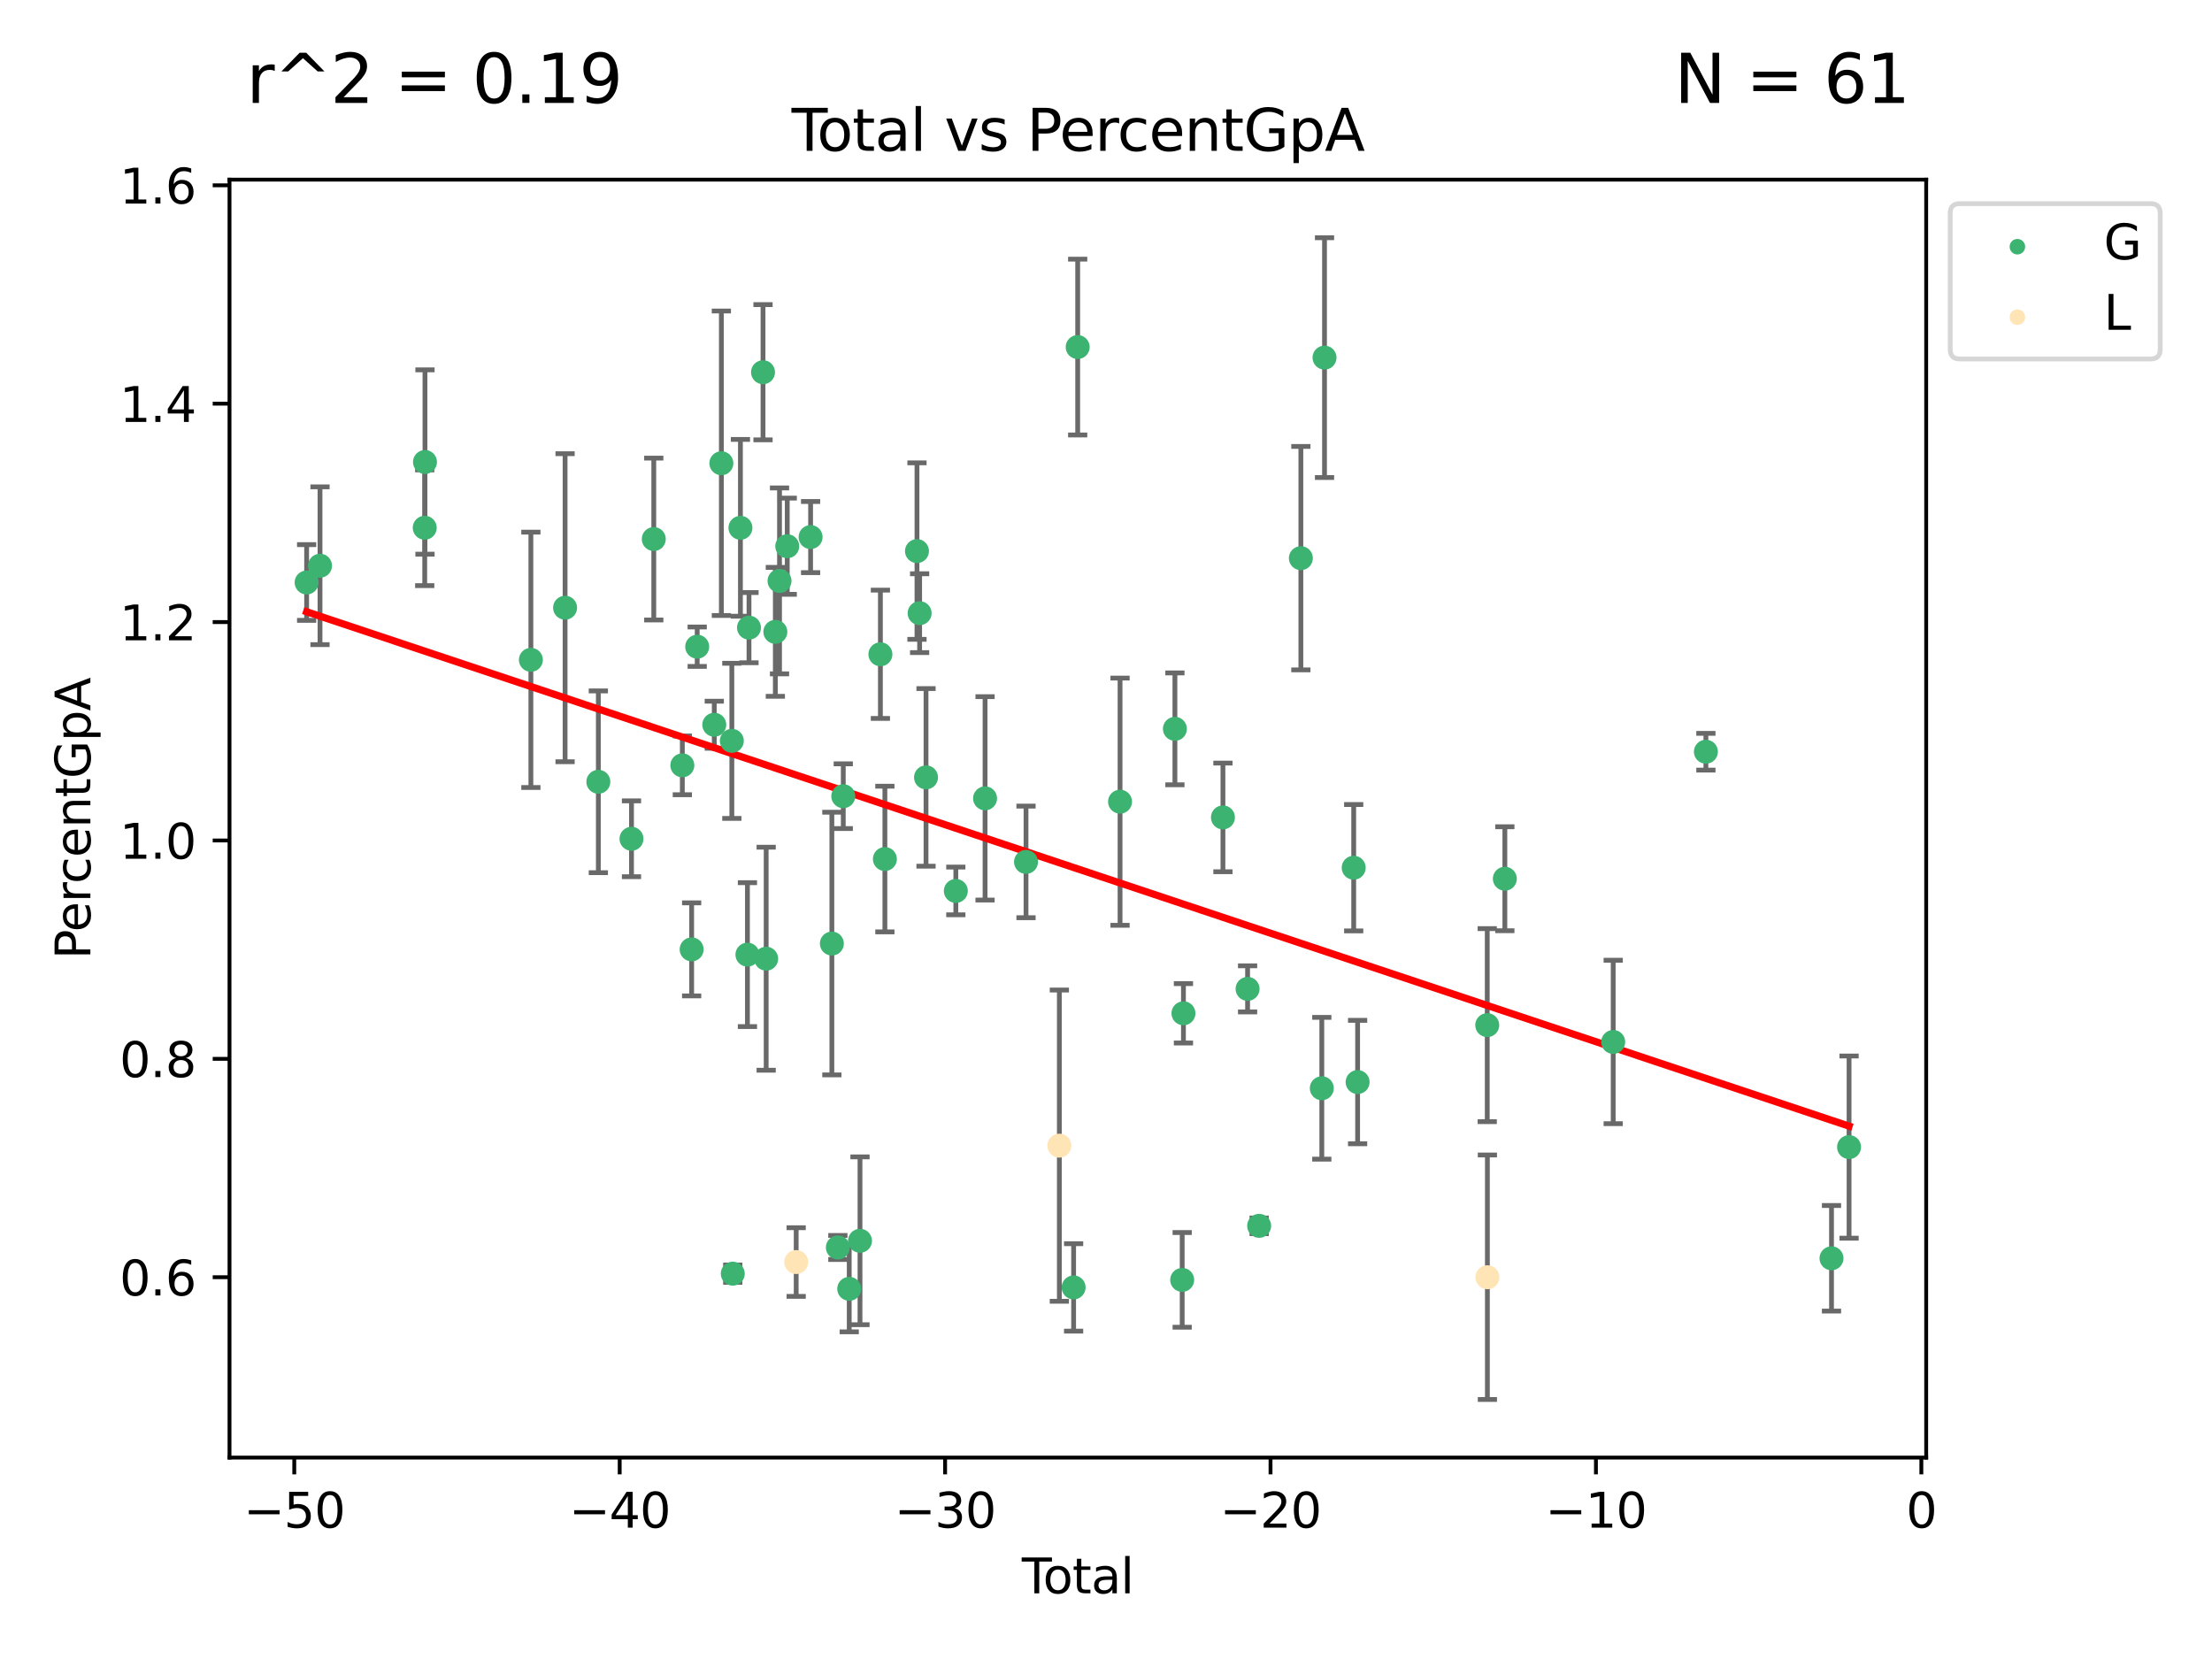 <?xml version="1.0" encoding="utf-8" standalone="no"?>
<!DOCTYPE svg PUBLIC "-//W3C//DTD SVG 1.1//EN"
  "http://www.w3.org/Graphics/SVG/1.1/DTD/svg11.dtd">
<svg xmlns:xlink="http://www.w3.org/1999/xlink" width="460.8pt" height="345.6pt" viewBox="0 0 460.8 345.6" xmlns="http://www.w3.org/2000/svg" version="1.1">
 <defs>
  <style type="text/css">*{stroke-linejoin: round; stroke-linecap: butt}</style>
 </defs>
 <g id="figure_1">
  <g id="patch_1">
   <path d="M 0 345.6 
L 460.8 345.6 
L 460.8 0 
L 0 0 
z
" style="fill: #ffffff"/>
  </g>
  <g id="axes_1">
   <g id="patch_2">
    <path d="M 47.81 303.64 
L 401.26 303.64 
L 401.26 37.422 
L 47.81 37.422 
z
" style="fill: #ffffff"/>
   </g>
   <g id="PathCollection_1">
    <defs>
     <path id="me832f3623b" d="M 0 1.118 
C 0.297 1.118 0.581 1 0.791 0.791 
C 1 0.581 1.118 0.297 1.118 0 
C 1.118 -0.297 1 -0.581 0.791 -0.791 
C 0.581 -1 0.297 -1.118 0 -1.118 
C -0.297 -1.118 -0.581 -1 -0.791 -0.791 
C -1 -0.581 -1.118 -0.297 -1.118 0 
C -1.118 0.297 -1 0.581 -0.791 0.791 
C -0.581 1 -0.297 1.118 0 1.118 
z
" style="stroke: #3cb371"/>
    </defs>
    <g clip-path="url(#pc27828bfa1)">
     <use xlink:href="#me832f3623b" x="63.876" y="121.343" style="fill: #3cb371; stroke: #3cb371"/>
     <use xlink:href="#me832f3623b" x="66.665" y="117.852" style="fill: #3cb371; stroke: #3cb371"/>
     <use xlink:href="#me832f3623b" x="88.478" y="109.944" style="fill: #3cb371; stroke: #3cb371"/>
     <use xlink:href="#me832f3623b" x="88.531" y="96.244" style="fill: #3cb371; stroke: #3cb371"/>
     <use xlink:href="#me832f3623b" x="110.593" y="137.454" style="fill: #3cb371; stroke: #3cb371"/>
     <use xlink:href="#me832f3623b" x="117.718" y="126.599" style="fill: #3cb371; stroke: #3cb371"/>
     <use xlink:href="#me832f3623b" x="124.646" y="162.862" style="fill: #3cb371; stroke: #3cb371"/>
     <use xlink:href="#me832f3623b" x="131.553" y="174.732" style="fill: #3cb371; stroke: #3cb371"/>
     <use xlink:href="#me832f3623b" x="136.193" y="112.291" style="fill: #3cb371; stroke: #3cb371"/>
     <use xlink:href="#me832f3623b" x="142.142" y="159.435" style="fill: #3cb371; stroke: #3cb371"/>
     <use xlink:href="#me832f3623b" x="144.083" y="197.774" style="fill: #3cb371; stroke: #3cb371"/>
     <use xlink:href="#me832f3623b" x="145.239" y="134.718" style="fill: #3cb371; stroke: #3cb371"/>
     <use xlink:href="#me832f3623b" x="148.797" y="150.976" style="fill: #3cb371; stroke: #3cb371"/>
     <use xlink:href="#me832f3623b" x="150.273" y="96.504" style="fill: #3cb371; stroke: #3cb371"/>
     <use xlink:href="#me832f3623b" x="152.455" y="154.33" style="fill: #3cb371; stroke: #3cb371"/>
     <use xlink:href="#me832f3623b" x="152.65" y="265.326" style="fill: #3cb371; stroke: #3cb371"/>
     <use xlink:href="#me832f3623b" x="154.246" y="109.953" style="fill: #3cb371; stroke: #3cb371"/>
     <use xlink:href="#me832f3623b" x="155.705" y="198.868" style="fill: #3cb371; stroke: #3cb371"/>
     <use xlink:href="#me832f3623b" x="156.029" y="130.751" style="fill: #3cb371; stroke: #3cb371"/>
     <use xlink:href="#me832f3623b" x="158.95" y="77.54" style="fill: #3cb371; stroke: #3cb371"/>
     <use xlink:href="#me832f3623b" x="159.607" y="199.716" style="fill: #3cb371; stroke: #3cb371"/>
     <use xlink:href="#me832f3623b" x="161.518" y="131.625" style="fill: #3cb371; stroke: #3cb371"/>
     <use xlink:href="#me832f3623b" x="162.387" y="121.014" style="fill: #3cb371; stroke: #3cb371"/>
     <use xlink:href="#me832f3623b" x="163.998" y="113.788" style="fill: #3cb371; stroke: #3cb371"/>
     <use xlink:href="#me832f3623b" x="168.862" y="111.881" style="fill: #3cb371; stroke: #3cb371"/>
     <use xlink:href="#me832f3623b" x="173.292" y="196.56" style="fill: #3cb371; stroke: #3cb371"/>
     <use xlink:href="#me832f3623b" x="174.543" y="259.87" style="fill: #3cb371; stroke: #3cb371"/>
     <use xlink:href="#me832f3623b" x="175.67" y="165.861" style="fill: #3cb371; stroke: #3cb371"/>
     <use xlink:href="#me832f3623b" x="176.911" y="268.488" style="fill: #3cb371; stroke: #3cb371"/>
     <use xlink:href="#me832f3623b" x="179.153" y="258.48" style="fill: #3cb371; stroke: #3cb371"/>
     <use xlink:href="#me832f3623b" x="183.404" y="136.298" style="fill: #3cb371; stroke: #3cb371"/>
     <use xlink:href="#me832f3623b" x="184.337" y="178.953" style="fill: #3cb371; stroke: #3cb371"/>
     <use xlink:href="#me832f3623b" x="191.023" y="114.802" style="fill: #3cb371; stroke: #3cb371"/>
     <use xlink:href="#me832f3623b" x="191.575" y="127.736" style="fill: #3cb371; stroke: #3cb371"/>
     <use xlink:href="#me832f3623b" x="192.907" y="161.942" style="fill: #3cb371; stroke: #3cb371"/>
     <use xlink:href="#me832f3623b" x="199.116" y="185.599" style="fill: #3cb371; stroke: #3cb371"/>
     <use xlink:href="#me832f3623b" x="205.207" y="166.313" style="fill: #3cb371; stroke: #3cb371"/>
     <use xlink:href="#me832f3623b" x="213.738" y="179.552" style="fill: #3cb371; stroke: #3cb371"/>
     <use xlink:href="#me832f3623b" x="223.654" y="268.192" style="fill: #3cb371; stroke: #3cb371"/>
     <use xlink:href="#me832f3623b" x="224.502" y="72.298" style="fill: #3cb371; stroke: #3cb371"/>
     <use xlink:href="#me832f3623b" x="233.326" y="167.005" style="fill: #3cb371; stroke: #3cb371"/>
     <use xlink:href="#me832f3623b" x="244.755" y="151.831" style="fill: #3cb371; stroke: #3cb371"/>
     <use xlink:href="#me832f3623b" x="246.27" y="266.625" style="fill: #3cb371; stroke: #3cb371"/>
     <use xlink:href="#me832f3623b" x="246.534" y="211.089" style="fill: #3cb371; stroke: #3cb371"/>
     <use xlink:href="#me832f3623b" x="254.76" y="170.281" style="fill: #3cb371; stroke: #3cb371"/>
     <use xlink:href="#me832f3623b" x="259.895" y="206.002" style="fill: #3cb371; stroke: #3cb371"/>
     <use xlink:href="#me832f3623b" x="262.303" y="255.365" style="fill: #3cb371; stroke: #3cb371"/>
     <use xlink:href="#me832f3623b" x="270.994" y="116.276" style="fill: #3cb371; stroke: #3cb371"/>
     <use xlink:href="#me832f3623b" x="275.356" y="226.705" style="fill: #3cb371; stroke: #3cb371"/>
     <use xlink:href="#me832f3623b" x="275.922" y="74.499" style="fill: #3cb371; stroke: #3cb371"/>
     <use xlink:href="#me832f3623b" x="282" y="180.762" style="fill: #3cb371; stroke: #3cb371"/>
     <use xlink:href="#me832f3623b" x="282.815" y="225.412" style="fill: #3cb371; stroke: #3cb371"/>
     <use xlink:href="#me832f3623b" x="309.82" y="213.555" style="fill: #3cb371; stroke: #3cb371"/>
     <use xlink:href="#me832f3623b" x="313.487" y="183.056" style="fill: #3cb371; stroke: #3cb371"/>
     <use xlink:href="#me832f3623b" x="336.06" y="217.058" style="fill: #3cb371; stroke: #3cb371"/>
     <use xlink:href="#me832f3623b" x="355.369" y="156.596" style="fill: #3cb371; stroke: #3cb371"/>
     <use xlink:href="#me832f3623b" x="381.535" y="262.125" style="fill: #3cb371; stroke: #3cb371"/>
     <use xlink:href="#me832f3623b" x="385.194" y="238.961" style="fill: #3cb371; stroke: #3cb371"/>
    </g>
   </g>
   <g id="PathCollection_2">
    <defs>
     <path id="m9abf1c9a41" d="M 0 1.118 
C 0.297 1.118 0.581 1 0.791 0.791 
C 1 0.581 1.118 0.297 1.118 0 
C 1.118 -0.297 1 -0.581 0.791 -0.791 
C 0.581 -1 0.297 -1.118 0 -1.118 
C -0.297 -1.118 -0.581 -1 -0.791 -0.791 
C -1 -0.581 -1.118 -0.297 -1.118 0 
C -1.118 0.297 -1 0.581 -0.791 0.791 
C -0.581 1 -0.297 1.118 0 1.118 
z
" style="stroke: #ffe4b5"/>
    </defs>
    <g clip-path="url(#pc27828bfa1)">
     <use xlink:href="#m9abf1c9a41" x="165.86" y="262.908" style="fill: #ffe4b5; stroke: #ffe4b5"/>
     <use xlink:href="#m9abf1c9a41" x="220.682" y="238.662" style="fill: #ffe4b5; stroke: #ffe4b5"/>
     <use xlink:href="#m9abf1c9a41" x="309.85" y="266.073" style="fill: #ffe4b5; stroke: #ffe4b5"/>
    </g>
   </g>
   <g id="matplotlib.axis_1">
    <g id="xtick_1">
     <g id="line2d_1">
      <defs>
       <path id="mfca0b521a9" d="M 0 0 
L 0 3.5 
" style="stroke: #000000; stroke-width: 0.8"/>
      </defs>
      <g>
       <use xlink:href="#mfca0b521a9" x="61.302" y="303.64" style="stroke: #000000; stroke-width: 0.8"/>
      </g>
     </g>
     <g id="text_1">
      <!-- −50 -->
      <g transform="translate(50.75 318.238)scale(0.1 -0.1)">
       <defs>
        <path id="DejaVuSans-2212" d="M 678 2272 
L 4684 2272 
L 4684 1741 
L 678 1741 
L 678 2272 
z
" transform="scale(0.016)"/>
        <path id="DejaVuSans-35" d="M 691 4666 
L 3169 4666 
L 3169 4134 
L 1269 4134 
L 1269 2991 
Q 1406 3038 1543 3061 
Q 1681 3084 1819 3084 
Q 2600 3084 3056 2656 
Q 3513 2228 3513 1497 
Q 3513 744 3044 326 
Q 2575 -91 1722 -91 
Q 1428 -91 1123 -41 
Q 819 9 494 109 
L 494 744 
Q 775 591 1075 516 
Q 1375 441 1709 441 
Q 2250 441 2565 725 
Q 2881 1009 2881 1497 
Q 2881 1984 2565 2268 
Q 2250 2553 1709 2553 
Q 1456 2553 1204 2497 
Q 953 2441 691 2322 
L 691 4666 
z
" transform="scale(0.016)"/>
        <path id="DejaVuSans-30" d="M 2034 4250 
Q 1547 4250 1301 3770 
Q 1056 3291 1056 2328 
Q 1056 1369 1301 889 
Q 1547 409 2034 409 
Q 2525 409 2770 889 
Q 3016 1369 3016 2328 
Q 3016 3291 2770 3770 
Q 2525 4250 2034 4250 
z
M 2034 4750 
Q 2819 4750 3233 4129 
Q 3647 3509 3647 2328 
Q 3647 1150 3233 529 
Q 2819 -91 2034 -91 
Q 1250 -91 836 529 
Q 422 1150 422 2328 
Q 422 3509 836 4129 
Q 1250 4750 2034 4750 
z
" transform="scale(0.016)"/>
       </defs>
       <use xlink:href="#DejaVuSans-2212"/>
       <use xlink:href="#DejaVuSans-35" x="83.789"/>
       <use xlink:href="#DejaVuSans-30" x="147.412"/>
      </g>
     </g>
    </g>
    <g id="xtick_2">
     <g id="line2d_2">
      <g>
       <use xlink:href="#mfca0b521a9" x="129.092" y="303.64" style="stroke: #000000; stroke-width: 0.8"/>
      </g>
     </g>
     <g id="text_2">
      <!-- −40 -->
      <g transform="translate(118.54 318.238)scale(0.1 -0.1)">
       <defs>
        <path id="DejaVuSans-34" d="M 2419 4116 
L 825 1625 
L 2419 1625 
L 2419 4116 
z
M 2253 4666 
L 3047 4666 
L 3047 1625 
L 3713 1625 
L 3713 1100 
L 3047 1100 
L 3047 0 
L 2419 0 
L 2419 1100 
L 313 1100 
L 313 1709 
L 2253 4666 
z
" transform="scale(0.016)"/>
       </defs>
       <use xlink:href="#DejaVuSans-2212"/>
       <use xlink:href="#DejaVuSans-34" x="83.789"/>
       <use xlink:href="#DejaVuSans-30" x="147.412"/>
      </g>
     </g>
    </g>
    <g id="xtick_3">
     <g id="line2d_3">
      <g>
       <use xlink:href="#mfca0b521a9" x="196.882" y="303.64" style="stroke: #000000; stroke-width: 0.8"/>
      </g>
     </g>
     <g id="text_3">
      <!-- −30 -->
      <g transform="translate(186.33 318.238)scale(0.1 -0.1)">
       <defs>
        <path id="DejaVuSans-33" d="M 2597 2516 
Q 3050 2419 3304 2112 
Q 3559 1806 3559 1356 
Q 3559 666 3084 287 
Q 2609 -91 1734 -91 
Q 1441 -91 1130 -33 
Q 819 25 488 141 
L 488 750 
Q 750 597 1062 519 
Q 1375 441 1716 441 
Q 2309 441 2620 675 
Q 2931 909 2931 1356 
Q 2931 1769 2642 2001 
Q 2353 2234 1838 2234 
L 1294 2234 
L 1294 2753 
L 1863 2753 
Q 2328 2753 2575 2939 
Q 2822 3125 2822 3475 
Q 2822 3834 2567 4026 
Q 2313 4219 1838 4219 
Q 1578 4219 1281 4162 
Q 984 4106 628 3988 
L 628 4550 
Q 988 4650 1302 4700 
Q 1616 4750 1894 4750 
Q 2613 4750 3031 4423 
Q 3450 4097 3450 3541 
Q 3450 3153 3228 2886 
Q 3006 2619 2597 2516 
z
" transform="scale(0.016)"/>
       </defs>
       <use xlink:href="#DejaVuSans-2212"/>
       <use xlink:href="#DejaVuSans-33" x="83.789"/>
       <use xlink:href="#DejaVuSans-30" x="147.412"/>
      </g>
     </g>
    </g>
    <g id="xtick_4">
     <g id="line2d_4">
      <g>
       <use xlink:href="#mfca0b521a9" x="264.673" y="303.64" style="stroke: #000000; stroke-width: 0.8"/>
      </g>
     </g>
     <g id="text_4">
      <!-- −20 -->
      <g transform="translate(254.12 318.238)scale(0.1 -0.1)">
       <defs>
        <path id="DejaVuSans-32" d="M 1228 531 
L 3431 531 
L 3431 0 
L 469 0 
L 469 531 
Q 828 903 1448 1529 
Q 2069 2156 2228 2338 
Q 2531 2678 2651 2914 
Q 2772 3150 2772 3378 
Q 2772 3750 2511 3984 
Q 2250 4219 1831 4219 
Q 1534 4219 1204 4116 
Q 875 4013 500 3803 
L 500 4441 
Q 881 4594 1212 4672 
Q 1544 4750 1819 4750 
Q 2544 4750 2975 4387 
Q 3406 4025 3406 3419 
Q 3406 3131 3298 2873 
Q 3191 2616 2906 2266 
Q 2828 2175 2409 1742 
Q 1991 1309 1228 531 
z
" transform="scale(0.016)"/>
       </defs>
       <use xlink:href="#DejaVuSans-2212"/>
       <use xlink:href="#DejaVuSans-32" x="83.789"/>
       <use xlink:href="#DejaVuSans-30" x="147.412"/>
      </g>
     </g>
    </g>
    <g id="xtick_5">
     <g id="line2d_5">
      <g>
       <use xlink:href="#mfca0b521a9" x="332.463" y="303.64" style="stroke: #000000; stroke-width: 0.8"/>
      </g>
     </g>
     <g id="text_5">
      <!-- −10 -->
      <g transform="translate(321.911 318.238)scale(0.1 -0.1)">
       <defs>
        <path id="DejaVuSans-31" d="M 794 531 
L 1825 531 
L 1825 4091 
L 703 3866 
L 703 4441 
L 1819 4666 
L 2450 4666 
L 2450 531 
L 3481 531 
L 3481 0 
L 794 0 
L 794 531 
z
" transform="scale(0.016)"/>
       </defs>
       <use xlink:href="#DejaVuSans-2212"/>
       <use xlink:href="#DejaVuSans-31" x="83.789"/>
       <use xlink:href="#DejaVuSans-30" x="147.412"/>
      </g>
     </g>
    </g>
    <g id="xtick_6">
     <g id="line2d_6">
      <g>
       <use xlink:href="#mfca0b521a9" x="400.253" y="303.64" style="stroke: #000000; stroke-width: 0.8"/>
      </g>
     </g>
     <g id="text_6">
      <!-- 0 -->
      <g transform="translate(397.072 318.238)scale(0.1 -0.1)">
       <use xlink:href="#DejaVuSans-30"/>
      </g>
     </g>
    </g>
    <g id="text_7">
     <!-- Total -->
     <g transform="translate(212.858 331.917)scale(0.1 -0.1)">
      <defs>
       <path id="DejaVuSans-54" d="M -19 4666 
L 3928 4666 
L 3928 4134 
L 2272 4134 
L 2272 0 
L 1638 0 
L 1638 4134 
L -19 4134 
L -19 4666 
z
" transform="scale(0.016)"/>
       <path id="DejaVuSans-6f" d="M 1959 3097 
Q 1497 3097 1228 2736 
Q 959 2375 959 1747 
Q 959 1119 1226 758 
Q 1494 397 1959 397 
Q 2419 397 2687 759 
Q 2956 1122 2956 1747 
Q 2956 2369 2687 2733 
Q 2419 3097 1959 3097 
z
M 1959 3584 
Q 2709 3584 3137 3096 
Q 3566 2609 3566 1747 
Q 3566 888 3137 398 
Q 2709 -91 1959 -91 
Q 1206 -91 779 398 
Q 353 888 353 1747 
Q 353 2609 779 3096 
Q 1206 3584 1959 3584 
z
" transform="scale(0.016)"/>
       <path id="DejaVuSans-74" d="M 1172 4494 
L 1172 3500 
L 2356 3500 
L 2356 3053 
L 1172 3053 
L 1172 1153 
Q 1172 725 1289 603 
Q 1406 481 1766 481 
L 2356 481 
L 2356 0 
L 1766 0 
Q 1100 0 847 248 
Q 594 497 594 1153 
L 594 3053 
L 172 3053 
L 172 3500 
L 594 3500 
L 594 4494 
L 1172 4494 
z
" transform="scale(0.016)"/>
       <path id="DejaVuSans-61" d="M 2194 1759 
Q 1497 1759 1228 1600 
Q 959 1441 959 1056 
Q 959 750 1161 570 
Q 1363 391 1709 391 
Q 2188 391 2477 730 
Q 2766 1069 2766 1631 
L 2766 1759 
L 2194 1759 
z
M 3341 1997 
L 3341 0 
L 2766 0 
L 2766 531 
Q 2569 213 2275 61 
Q 1981 -91 1556 -91 
Q 1019 -91 701 211 
Q 384 513 384 1019 
Q 384 1609 779 1909 
Q 1175 2209 1959 2209 
L 2766 2209 
L 2766 2266 
Q 2766 2663 2505 2880 
Q 2244 3097 1772 3097 
Q 1472 3097 1187 3025 
Q 903 2953 641 2809 
L 641 3341 
Q 956 3463 1253 3523 
Q 1550 3584 1831 3584 
Q 2591 3584 2966 3190 
Q 3341 2797 3341 1997 
z
" transform="scale(0.016)"/>
       <path id="DejaVuSans-6c" d="M 603 4863 
L 1178 4863 
L 1178 0 
L 603 0 
L 603 4863 
z
" transform="scale(0.016)"/>
      </defs>
      <use xlink:href="#DejaVuSans-54"/>
      <use xlink:href="#DejaVuSans-6f" x="44.084"/>
      <use xlink:href="#DejaVuSans-74" x="105.266"/>
      <use xlink:href="#DejaVuSans-61" x="144.475"/>
      <use xlink:href="#DejaVuSans-6c" x="205.754"/>
     </g>
    </g>
   </g>
   <g id="matplotlib.axis_2">
    <g id="ytick_1">
     <g id="line2d_7">
      <defs>
       <path id="m099902abab" d="M 0 0 
L -3.5 0 
" style="stroke: #000000; stroke-width: 0.8"/>
      </defs>
      <g>
       <use xlink:href="#m099902abab" x="47.81" y="266.07" style="stroke: #000000; stroke-width: 0.8"/>
      </g>
     </g>
     <g id="text_8">
      <!-- 0.6 -->
      <g transform="translate(24.907 269.869)scale(0.1 -0.1)">
       <defs>
        <path id="DejaVuSans-2e" d="M 684 794 
L 1344 794 
L 1344 0 
L 684 0 
L 684 794 
z
" transform="scale(0.016)"/>
        <path id="DejaVuSans-36" d="M 2113 2584 
Q 1688 2584 1439 2293 
Q 1191 2003 1191 1497 
Q 1191 994 1439 701 
Q 1688 409 2113 409 
Q 2538 409 2786 701 
Q 3034 994 3034 1497 
Q 3034 2003 2786 2293 
Q 2538 2584 2113 2584 
z
M 3366 4563 
L 3366 3988 
Q 3128 4100 2886 4159 
Q 2644 4219 2406 4219 
Q 1781 4219 1451 3797 
Q 1122 3375 1075 2522 
Q 1259 2794 1537 2939 
Q 1816 3084 2150 3084 
Q 2853 3084 3261 2657 
Q 3669 2231 3669 1497 
Q 3669 778 3244 343 
Q 2819 -91 2113 -91 
Q 1303 -91 875 529 
Q 447 1150 447 2328 
Q 447 3434 972 4092 
Q 1497 4750 2381 4750 
Q 2619 4750 2861 4703 
Q 3103 4656 3366 4563 
z
" transform="scale(0.016)"/>
       </defs>
       <use xlink:href="#DejaVuSans-30"/>
       <use xlink:href="#DejaVuSans-2e" x="63.623"/>
       <use xlink:href="#DejaVuSans-36" x="95.41"/>
      </g>
     </g>
    </g>
    <g id="ytick_2">
     <g id="line2d_8">
      <g>
       <use xlink:href="#m099902abab" x="47.81" y="220.577" style="stroke: #000000; stroke-width: 0.8"/>
      </g>
     </g>
     <g id="text_9">
      <!-- 0.8 -->
      <g transform="translate(24.907 224.376)scale(0.1 -0.1)">
       <defs>
        <path id="DejaVuSans-38" d="M 2034 2216 
Q 1584 2216 1326 1975 
Q 1069 1734 1069 1313 
Q 1069 891 1326 650 
Q 1584 409 2034 409 
Q 2484 409 2743 651 
Q 3003 894 3003 1313 
Q 3003 1734 2745 1975 
Q 2488 2216 2034 2216 
z
M 1403 2484 
Q 997 2584 770 2862 
Q 544 3141 544 3541 
Q 544 4100 942 4425 
Q 1341 4750 2034 4750 
Q 2731 4750 3128 4425 
Q 3525 4100 3525 3541 
Q 3525 3141 3298 2862 
Q 3072 2584 2669 2484 
Q 3125 2378 3379 2068 
Q 3634 1759 3634 1313 
Q 3634 634 3220 271 
Q 2806 -91 2034 -91 
Q 1263 -91 848 271 
Q 434 634 434 1313 
Q 434 1759 690 2068 
Q 947 2378 1403 2484 
z
M 1172 3481 
Q 1172 3119 1398 2916 
Q 1625 2713 2034 2713 
Q 2441 2713 2670 2916 
Q 2900 3119 2900 3481 
Q 2900 3844 2670 4047 
Q 2441 4250 2034 4250 
Q 1625 4250 1398 4047 
Q 1172 3844 1172 3481 
z
" transform="scale(0.016)"/>
       </defs>
       <use xlink:href="#DejaVuSans-30"/>
       <use xlink:href="#DejaVuSans-2e" x="63.623"/>
       <use xlink:href="#DejaVuSans-38" x="95.41"/>
      </g>
     </g>
    </g>
    <g id="ytick_3">
     <g id="line2d_9">
      <g>
       <use xlink:href="#m099902abab" x="47.81" y="175.083" style="stroke: #000000; stroke-width: 0.8"/>
      </g>
     </g>
     <g id="text_10">
      <!-- 1.0 -->
      <g transform="translate(24.907 178.883)scale(0.1 -0.1)">
       <use xlink:href="#DejaVuSans-31"/>
       <use xlink:href="#DejaVuSans-2e" x="63.623"/>
       <use xlink:href="#DejaVuSans-30" x="95.41"/>
      </g>
     </g>
    </g>
    <g id="ytick_4">
     <g id="line2d_10">
      <g>
       <use xlink:href="#m099902abab" x="47.81" y="129.59" style="stroke: #000000; stroke-width: 0.8"/>
      </g>
     </g>
     <g id="text_11">
      <!-- 1.2 -->
      <g transform="translate(24.907 133.39)scale(0.1 -0.1)">
       <use xlink:href="#DejaVuSans-31"/>
       <use xlink:href="#DejaVuSans-2e" x="63.623"/>
       <use xlink:href="#DejaVuSans-32" x="95.41"/>
      </g>
     </g>
    </g>
    <g id="ytick_5">
     <g id="line2d_11">
      <g>
       <use xlink:href="#m099902abab" x="47.81" y="84.097" style="stroke: #000000; stroke-width: 0.8"/>
      </g>
     </g>
     <g id="text_12">
      <!-- 1.4 -->
      <g transform="translate(24.907 87.896)scale(0.1 -0.1)">
       <use xlink:href="#DejaVuSans-31"/>
       <use xlink:href="#DejaVuSans-2e" x="63.623"/>
       <use xlink:href="#DejaVuSans-34" x="95.41"/>
      </g>
     </g>
    </g>
    <g id="ytick_6">
     <g id="line2d_12">
      <g>
       <use xlink:href="#m099902abab" x="47.81" y="38.604" style="stroke: #000000; stroke-width: 0.8"/>
      </g>
     </g>
     <g id="text_13">
      <!-- 1.6 -->
      <g transform="translate(24.907 42.403)scale(0.1 -0.1)">
       <use xlink:href="#DejaVuSans-31"/>
       <use xlink:href="#DejaVuSans-2e" x="63.623"/>
       <use xlink:href="#DejaVuSans-36" x="95.41"/>
      </g>
     </g>
    </g>
    <g id="text_14">
     <!-- PercentGpA -->
     <g transform="translate(18.827 199.807)rotate(-90)scale(0.1 -0.1)">
      <defs>
       <path id="DejaVuSans-50" d="M 1259 4147 
L 1259 2394 
L 2053 2394 
Q 2494 2394 2734 2622 
Q 2975 2850 2975 3272 
Q 2975 3691 2734 3919 
Q 2494 4147 2053 4147 
L 1259 4147 
z
M 628 4666 
L 2053 4666 
Q 2838 4666 3239 4311 
Q 3641 3956 3641 3272 
Q 3641 2581 3239 2228 
Q 2838 1875 2053 1875 
L 1259 1875 
L 1259 0 
L 628 0 
L 628 4666 
z
" transform="scale(0.016)"/>
       <path id="DejaVuSans-65" d="M 3597 1894 
L 3597 1613 
L 953 1613 
Q 991 1019 1311 708 
Q 1631 397 2203 397 
Q 2534 397 2845 478 
Q 3156 559 3463 722 
L 3463 178 
Q 3153 47 2828 -22 
Q 2503 -91 2169 -91 
Q 1331 -91 842 396 
Q 353 884 353 1716 
Q 353 2575 817 3079 
Q 1281 3584 2069 3584 
Q 2775 3584 3186 3129 
Q 3597 2675 3597 1894 
z
M 3022 2063 
Q 3016 2534 2758 2815 
Q 2500 3097 2075 3097 
Q 1594 3097 1305 2825 
Q 1016 2553 972 2059 
L 3022 2063 
z
" transform="scale(0.016)"/>
       <path id="DejaVuSans-72" d="M 2631 2963 
Q 2534 3019 2420 3045 
Q 2306 3072 2169 3072 
Q 1681 3072 1420 2755 
Q 1159 2438 1159 1844 
L 1159 0 
L 581 0 
L 581 3500 
L 1159 3500 
L 1159 2956 
Q 1341 3275 1631 3429 
Q 1922 3584 2338 3584 
Q 2397 3584 2469 3576 
Q 2541 3569 2628 3553 
L 2631 2963 
z
" transform="scale(0.016)"/>
       <path id="DejaVuSans-63" d="M 3122 3366 
L 3122 2828 
Q 2878 2963 2633 3030 
Q 2388 3097 2138 3097 
Q 1578 3097 1268 2742 
Q 959 2388 959 1747 
Q 959 1106 1268 751 
Q 1578 397 2138 397 
Q 2388 397 2633 464 
Q 2878 531 3122 666 
L 3122 134 
Q 2881 22 2623 -34 
Q 2366 -91 2075 -91 
Q 1284 -91 818 406 
Q 353 903 353 1747 
Q 353 2603 823 3093 
Q 1294 3584 2113 3584 
Q 2378 3584 2631 3529 
Q 2884 3475 3122 3366 
z
" transform="scale(0.016)"/>
       <path id="DejaVuSans-6e" d="M 3513 2113 
L 3513 0 
L 2938 0 
L 2938 2094 
Q 2938 2591 2744 2837 
Q 2550 3084 2163 3084 
Q 1697 3084 1428 2787 
Q 1159 2491 1159 1978 
L 1159 0 
L 581 0 
L 581 3500 
L 1159 3500 
L 1159 2956 
Q 1366 3272 1645 3428 
Q 1925 3584 2291 3584 
Q 2894 3584 3203 3211 
Q 3513 2838 3513 2113 
z
" transform="scale(0.016)"/>
       <path id="DejaVuSans-47" d="M 3809 666 
L 3809 1919 
L 2778 1919 
L 2778 2438 
L 4434 2438 
L 4434 434 
Q 4069 175 3628 42 
Q 3188 -91 2688 -91 
Q 1594 -91 976 548 
Q 359 1188 359 2328 
Q 359 3472 976 4111 
Q 1594 4750 2688 4750 
Q 3144 4750 3555 4637 
Q 3966 4525 4313 4306 
L 4313 3634 
Q 3963 3931 3569 4081 
Q 3175 4231 2741 4231 
Q 1884 4231 1454 3753 
Q 1025 3275 1025 2328 
Q 1025 1384 1454 906 
Q 1884 428 2741 428 
Q 3075 428 3337 486 
Q 3600 544 3809 666 
z
" transform="scale(0.016)"/>
       <path id="DejaVuSans-70" d="M 1159 525 
L 1159 -1331 
L 581 -1331 
L 581 3500 
L 1159 3500 
L 1159 2969 
Q 1341 3281 1617 3432 
Q 1894 3584 2278 3584 
Q 2916 3584 3314 3078 
Q 3713 2572 3713 1747 
Q 3713 922 3314 415 
Q 2916 -91 2278 -91 
Q 1894 -91 1617 61 
Q 1341 213 1159 525 
z
M 3116 1747 
Q 3116 2381 2855 2742 
Q 2594 3103 2138 3103 
Q 1681 3103 1420 2742 
Q 1159 2381 1159 1747 
Q 1159 1113 1420 752 
Q 1681 391 2138 391 
Q 2594 391 2855 752 
Q 3116 1113 3116 1747 
z
" transform="scale(0.016)"/>
       <path id="DejaVuSans-41" d="M 2188 4044 
L 1331 1722 
L 3047 1722 
L 2188 4044 
z
M 1831 4666 
L 2547 4666 
L 4325 0 
L 3669 0 
L 3244 1197 
L 1141 1197 
L 716 0 
L 50 0 
L 1831 4666 
z
" transform="scale(0.016)"/>
      </defs>
      <use xlink:href="#DejaVuSans-50"/>
      <use xlink:href="#DejaVuSans-65" x="56.678"/>
      <use xlink:href="#DejaVuSans-72" x="118.201"/>
      <use xlink:href="#DejaVuSans-63" x="157.064"/>
      <use xlink:href="#DejaVuSans-65" x="212.045"/>
      <use xlink:href="#DejaVuSans-6e" x="273.568"/>
      <use xlink:href="#DejaVuSans-74" x="336.947"/>
      <use xlink:href="#DejaVuSans-47" x="376.156"/>
      <use xlink:href="#DejaVuSans-70" x="453.646"/>
      <use xlink:href="#DejaVuSans-41" x="517.123"/>
     </g>
    </g>
   </g>
   <g id="LineCollection_1">
    <path d="M 63.876 129.232 
L 63.876 113.455 
" clip-path="url(#pc27828bfa1)" style="fill: none; stroke: #696969"/>
    <path d="M 66.665 134.286 
L 66.665 101.417 
" clip-path="url(#pc27828bfa1)" style="fill: none; stroke: #696969"/>
    <path d="M 88.478 121.994 
L 88.478 97.894 
" clip-path="url(#pc27828bfa1)" style="fill: none; stroke: #696969"/>
    <path d="M 88.531 115.444 
L 88.531 77.044 
" clip-path="url(#pc27828bfa1)" style="fill: none; stroke: #696969"/>
    <path d="M 110.593 164.052 
L 110.593 110.855 
" clip-path="url(#pc27828bfa1)" style="fill: none; stroke: #696969"/>
    <path d="M 117.718 158.683 
L 117.718 94.515 
" clip-path="url(#pc27828bfa1)" style="fill: none; stroke: #696969"/>
    <path d="M 124.646 181.796 
L 124.646 143.929 
" clip-path="url(#pc27828bfa1)" style="fill: none; stroke: #696969"/>
    <path d="M 131.553 182.628 
L 131.553 166.835 
" clip-path="url(#pc27828bfa1)" style="fill: none; stroke: #696969"/>
    <path d="M 136.193 129.151 
L 136.193 95.431 
" clip-path="url(#pc27828bfa1)" style="fill: none; stroke: #696969"/>
    <path d="M 142.142 165.555 
L 142.142 153.314 
" clip-path="url(#pc27828bfa1)" style="fill: none; stroke: #696969"/>
    <path d="M 144.083 207.467 
L 144.083 188.081 
" clip-path="url(#pc27828bfa1)" style="fill: none; stroke: #696969"/>
    <path d="M 145.239 138.824 
L 145.239 130.613 
" clip-path="url(#pc27828bfa1)" style="fill: none; stroke: #696969"/>
    <path d="M 148.797 155.876 
L 148.797 146.076 
" clip-path="url(#pc27828bfa1)" style="fill: none; stroke: #696969"/>
    <path d="M 150.273 128.217 
L 150.273 64.792 
" clip-path="url(#pc27828bfa1)" style="fill: none; stroke: #696969"/>
    <path d="M 152.455 170.488 
L 152.455 138.173 
" clip-path="url(#pc27828bfa1)" style="fill: none; stroke: #696969"/>
    <path d="M 152.65 267.132 
L 152.65 263.519 
" clip-path="url(#pc27828bfa1)" style="fill: none; stroke: #696969"/>
    <path d="M 154.246 128.367 
L 154.246 91.539 
" clip-path="url(#pc27828bfa1)" style="fill: none; stroke: #696969"/>
    <path d="M 155.705 213.857 
L 155.705 183.879 
" clip-path="url(#pc27828bfa1)" style="fill: none; stroke: #696969"/>
    <path d="M 156.029 138.064 
L 156.029 123.437 
" clip-path="url(#pc27828bfa1)" style="fill: none; stroke: #696969"/>
    <path d="M 158.95 91.624 
L 158.95 63.457 
" clip-path="url(#pc27828bfa1)" style="fill: none; stroke: #696969"/>
    <path d="M 159.607 222.947 
L 159.607 176.485 
" clip-path="url(#pc27828bfa1)" style="fill: none; stroke: #696969"/>
    <path d="M 161.518 145.053 
L 161.518 118.197 
" clip-path="url(#pc27828bfa1)" style="fill: none; stroke: #696969"/>
    <path d="M 162.387 140.38 
L 162.387 101.648 
" clip-path="url(#pc27828bfa1)" style="fill: none; stroke: #696969"/>
    <path d="M 163.998 123.81 
L 163.998 103.765 
" clip-path="url(#pc27828bfa1)" style="fill: none; stroke: #696969"/>
    <path d="M 168.862 119.291 
L 168.862 104.471 
" clip-path="url(#pc27828bfa1)" style="fill: none; stroke: #696969"/>
    <path d="M 173.292 223.92 
L 173.292 169.199 
" clip-path="url(#pc27828bfa1)" style="fill: none; stroke: #696969"/>
    <path d="M 174.543 262.373 
L 174.543 257.367 
" clip-path="url(#pc27828bfa1)" style="fill: none; stroke: #696969"/>
    <path d="M 175.67 172.603 
L 175.67 159.118 
" clip-path="url(#pc27828bfa1)" style="fill: none; stroke: #696969"/>
    <path d="M 176.911 277.444 
L 176.911 259.533 
" clip-path="url(#pc27828bfa1)" style="fill: none; stroke: #696969"/>
    <path d="M 179.153 275.958 
L 179.153 241.002 
" clip-path="url(#pc27828bfa1)" style="fill: none; stroke: #696969"/>
    <path d="M 183.404 149.665 
L 183.404 122.931 
" clip-path="url(#pc27828bfa1)" style="fill: none; stroke: #696969"/>
    <path d="M 184.337 194.127 
L 184.337 163.779 
" clip-path="url(#pc27828bfa1)" style="fill: none; stroke: #696969"/>
    <path d="M 191.023 133.185 
L 191.023 96.418 
" clip-path="url(#pc27828bfa1)" style="fill: none; stroke: #696969"/>
    <path d="M 191.575 135.949 
L 191.575 119.524 
" clip-path="url(#pc27828bfa1)" style="fill: none; stroke: #696969"/>
    <path d="M 192.907 180.444 
L 192.907 143.441 
" clip-path="url(#pc27828bfa1)" style="fill: none; stroke: #696969"/>
    <path d="M 199.116 190.57 
L 199.116 180.627 
" clip-path="url(#pc27828bfa1)" style="fill: none; stroke: #696969"/>
    <path d="M 205.207 187.499 
L 205.207 145.127 
" clip-path="url(#pc27828bfa1)" style="fill: none; stroke: #696969"/>
    <path d="M 213.738 191.178 
L 213.738 167.926 
" clip-path="url(#pc27828bfa1)" style="fill: none; stroke: #696969"/>
    <path d="M 223.654 277.297 
L 223.654 259.087 
" clip-path="url(#pc27828bfa1)" style="fill: none; stroke: #696969"/>
    <path d="M 224.502 90.61 
L 224.502 53.987 
" clip-path="url(#pc27828bfa1)" style="fill: none; stroke: #696969"/>
    <path d="M 233.326 192.752 
L 233.326 141.258 
" clip-path="url(#pc27828bfa1)" style="fill: none; stroke: #696969"/>
    <path d="M 244.755 163.482 
L 244.755 140.181 
" clip-path="url(#pc27828bfa1)" style="fill: none; stroke: #696969"/>
    <path d="M 246.27 276.49 
L 246.27 256.759 
" clip-path="url(#pc27828bfa1)" style="fill: none; stroke: #696969"/>
    <path d="M 246.534 217.275 
L 246.534 204.902 
" clip-path="url(#pc27828bfa1)" style="fill: none; stroke: #696969"/>
    <path d="M 254.76 181.596 
L 254.76 158.965 
" clip-path="url(#pc27828bfa1)" style="fill: none; stroke: #696969"/>
    <path d="M 259.895 210.802 
L 259.895 201.201 
" clip-path="url(#pc27828bfa1)" style="fill: none; stroke: #696969"/>
    <path d="M 262.303 256.993 
L 262.303 253.737 
" clip-path="url(#pc27828bfa1)" style="fill: none; stroke: #696969"/>
    <path d="M 270.994 139.547 
L 270.994 93.004 
" clip-path="url(#pc27828bfa1)" style="fill: none; stroke: #696969"/>
    <path d="M 275.356 241.471 
L 275.356 211.938 
" clip-path="url(#pc27828bfa1)" style="fill: none; stroke: #696969"/>
    <path d="M 275.922 99.476 
L 275.922 49.523 
" clip-path="url(#pc27828bfa1)" style="fill: none; stroke: #696969"/>
    <path d="M 282 193.926 
L 282 167.598 
" clip-path="url(#pc27828bfa1)" style="fill: none; stroke: #696969"/>
    <path d="M 282.815 238.266 
L 282.815 212.558 
" clip-path="url(#pc27828bfa1)" style="fill: none; stroke: #696969"/>
    <path d="M 309.82 233.66 
L 309.82 193.451 
" clip-path="url(#pc27828bfa1)" style="fill: none; stroke: #696969"/>
    <path d="M 313.487 193.883 
L 313.487 172.229 
" clip-path="url(#pc27828bfa1)" style="fill: none; stroke: #696969"/>
    <path d="M 336.06 234.08 
L 336.06 200.036 
" clip-path="url(#pc27828bfa1)" style="fill: none; stroke: #696969"/>
    <path d="M 355.369 160.424 
L 355.369 152.768 
" clip-path="url(#pc27828bfa1)" style="fill: none; stroke: #696969"/>
    <path d="M 381.535 273.118 
L 381.535 251.131 
" clip-path="url(#pc27828bfa1)" style="fill: none; stroke: #696969"/>
    <path d="M 385.194 257.937 
L 385.194 219.985 
" clip-path="url(#pc27828bfa1)" style="fill: none; stroke: #696969"/>
   </g>
   <g id="line2d_13">
    <defs>
     <path id="m7a47aaab40" d="M 2 0 
L -2 -0 
" style="stroke: #696969"/>
    </defs>
    <g clip-path="url(#pc27828bfa1)">
     <use xlink:href="#m7a47aaab40" x="63.876" y="129.232" style="fill: #696969; stroke: #696969"/>
     <use xlink:href="#m7a47aaab40" x="66.665" y="134.286" style="fill: #696969; stroke: #696969"/>
     <use xlink:href="#m7a47aaab40" x="88.478" y="121.994" style="fill: #696969; stroke: #696969"/>
     <use xlink:href="#m7a47aaab40" x="88.531" y="115.444" style="fill: #696969; stroke: #696969"/>
     <use xlink:href="#m7a47aaab40" x="110.593" y="164.052" style="fill: #696969; stroke: #696969"/>
     <use xlink:href="#m7a47aaab40" x="117.718" y="158.683" style="fill: #696969; stroke: #696969"/>
     <use xlink:href="#m7a47aaab40" x="124.646" y="181.796" style="fill: #696969; stroke: #696969"/>
     <use xlink:href="#m7a47aaab40" x="131.553" y="182.628" style="fill: #696969; stroke: #696969"/>
     <use xlink:href="#m7a47aaab40" x="136.193" y="129.151" style="fill: #696969; stroke: #696969"/>
     <use xlink:href="#m7a47aaab40" x="142.142" y="165.555" style="fill: #696969; stroke: #696969"/>
     <use xlink:href="#m7a47aaab40" x="144.083" y="207.467" style="fill: #696969; stroke: #696969"/>
     <use xlink:href="#m7a47aaab40" x="145.239" y="138.824" style="fill: #696969; stroke: #696969"/>
     <use xlink:href="#m7a47aaab40" x="148.797" y="155.876" style="fill: #696969; stroke: #696969"/>
     <use xlink:href="#m7a47aaab40" x="150.273" y="128.217" style="fill: #696969; stroke: #696969"/>
     <use xlink:href="#m7a47aaab40" x="152.455" y="170.488" style="fill: #696969; stroke: #696969"/>
     <use xlink:href="#m7a47aaab40" x="152.65" y="267.132" style="fill: #696969; stroke: #696969"/>
     <use xlink:href="#m7a47aaab40" x="154.246" y="128.367" style="fill: #696969; stroke: #696969"/>
     <use xlink:href="#m7a47aaab40" x="155.705" y="213.857" style="fill: #696969; stroke: #696969"/>
     <use xlink:href="#m7a47aaab40" x="156.029" y="138.064" style="fill: #696969; stroke: #696969"/>
     <use xlink:href="#m7a47aaab40" x="158.95" y="91.624" style="fill: #696969; stroke: #696969"/>
     <use xlink:href="#m7a47aaab40" x="159.607" y="222.947" style="fill: #696969; stroke: #696969"/>
     <use xlink:href="#m7a47aaab40" x="161.518" y="145.053" style="fill: #696969; stroke: #696969"/>
     <use xlink:href="#m7a47aaab40" x="162.387" y="140.38" style="fill: #696969; stroke: #696969"/>
     <use xlink:href="#m7a47aaab40" x="163.998" y="123.81" style="fill: #696969; stroke: #696969"/>
     <use xlink:href="#m7a47aaab40" x="168.862" y="119.291" style="fill: #696969; stroke: #696969"/>
     <use xlink:href="#m7a47aaab40" x="173.292" y="223.92" style="fill: #696969; stroke: #696969"/>
     <use xlink:href="#m7a47aaab40" x="174.543" y="262.373" style="fill: #696969; stroke: #696969"/>
     <use xlink:href="#m7a47aaab40" x="175.67" y="172.603" style="fill: #696969; stroke: #696969"/>
     <use xlink:href="#m7a47aaab40" x="176.911" y="277.444" style="fill: #696969; stroke: #696969"/>
     <use xlink:href="#m7a47aaab40" x="179.153" y="275.958" style="fill: #696969; stroke: #696969"/>
     <use xlink:href="#m7a47aaab40" x="183.404" y="149.665" style="fill: #696969; stroke: #696969"/>
     <use xlink:href="#m7a47aaab40" x="184.337" y="194.127" style="fill: #696969; stroke: #696969"/>
     <use xlink:href="#m7a47aaab40" x="191.023" y="133.185" style="fill: #696969; stroke: #696969"/>
     <use xlink:href="#m7a47aaab40" x="191.575" y="135.949" style="fill: #696969; stroke: #696969"/>
     <use xlink:href="#m7a47aaab40" x="192.907" y="180.444" style="fill: #696969; stroke: #696969"/>
     <use xlink:href="#m7a47aaab40" x="199.116" y="190.57" style="fill: #696969; stroke: #696969"/>
     <use xlink:href="#m7a47aaab40" x="205.207" y="187.499" style="fill: #696969; stroke: #696969"/>
     <use xlink:href="#m7a47aaab40" x="213.738" y="191.178" style="fill: #696969; stroke: #696969"/>
     <use xlink:href="#m7a47aaab40" x="223.654" y="277.297" style="fill: #696969; stroke: #696969"/>
     <use xlink:href="#m7a47aaab40" x="224.502" y="90.61" style="fill: #696969; stroke: #696969"/>
     <use xlink:href="#m7a47aaab40" x="233.326" y="192.752" style="fill: #696969; stroke: #696969"/>
     <use xlink:href="#m7a47aaab40" x="244.755" y="163.482" style="fill: #696969; stroke: #696969"/>
     <use xlink:href="#m7a47aaab40" x="246.27" y="276.49" style="fill: #696969; stroke: #696969"/>
     <use xlink:href="#m7a47aaab40" x="246.534" y="217.275" style="fill: #696969; stroke: #696969"/>
     <use xlink:href="#m7a47aaab40" x="254.76" y="181.596" style="fill: #696969; stroke: #696969"/>
     <use xlink:href="#m7a47aaab40" x="259.895" y="210.802" style="fill: #696969; stroke: #696969"/>
     <use xlink:href="#m7a47aaab40" x="262.303" y="256.993" style="fill: #696969; stroke: #696969"/>
     <use xlink:href="#m7a47aaab40" x="270.994" y="139.547" style="fill: #696969; stroke: #696969"/>
     <use xlink:href="#m7a47aaab40" x="275.356" y="241.471" style="fill: #696969; stroke: #696969"/>
     <use xlink:href="#m7a47aaab40" x="275.922" y="99.476" style="fill: #696969; stroke: #696969"/>
     <use xlink:href="#m7a47aaab40" x="282" y="193.926" style="fill: #696969; stroke: #696969"/>
     <use xlink:href="#m7a47aaab40" x="282.815" y="238.266" style="fill: #696969; stroke: #696969"/>
     <use xlink:href="#m7a47aaab40" x="309.82" y="233.66" style="fill: #696969; stroke: #696969"/>
     <use xlink:href="#m7a47aaab40" x="313.487" y="193.883" style="fill: #696969; stroke: #696969"/>
     <use xlink:href="#m7a47aaab40" x="336.06" y="234.08" style="fill: #696969; stroke: #696969"/>
     <use xlink:href="#m7a47aaab40" x="355.369" y="160.424" style="fill: #696969; stroke: #696969"/>
     <use xlink:href="#m7a47aaab40" x="381.535" y="273.118" style="fill: #696969; stroke: #696969"/>
     <use xlink:href="#m7a47aaab40" x="385.194" y="257.937" style="fill: #696969; stroke: #696969"/>
    </g>
   </g>
   <g id="line2d_14">
    <g clip-path="url(#pc27828bfa1)">
     <use xlink:href="#m7a47aaab40" x="63.876" y="113.455" style="fill: #696969; stroke: #696969"/>
     <use xlink:href="#m7a47aaab40" x="66.665" y="101.417" style="fill: #696969; stroke: #696969"/>
     <use xlink:href="#m7a47aaab40" x="88.478" y="97.894" style="fill: #696969; stroke: #696969"/>
     <use xlink:href="#m7a47aaab40" x="88.531" y="77.044" style="fill: #696969; stroke: #696969"/>
     <use xlink:href="#m7a47aaab40" x="110.593" y="110.855" style="fill: #696969; stroke: #696969"/>
     <use xlink:href="#m7a47aaab40" x="117.718" y="94.515" style="fill: #696969; stroke: #696969"/>
     <use xlink:href="#m7a47aaab40" x="124.646" y="143.929" style="fill: #696969; stroke: #696969"/>
     <use xlink:href="#m7a47aaab40" x="131.553" y="166.835" style="fill: #696969; stroke: #696969"/>
     <use xlink:href="#m7a47aaab40" x="136.193" y="95.431" style="fill: #696969; stroke: #696969"/>
     <use xlink:href="#m7a47aaab40" x="142.142" y="153.314" style="fill: #696969; stroke: #696969"/>
     <use xlink:href="#m7a47aaab40" x="144.083" y="188.081" style="fill: #696969; stroke: #696969"/>
     <use xlink:href="#m7a47aaab40" x="145.239" y="130.613" style="fill: #696969; stroke: #696969"/>
     <use xlink:href="#m7a47aaab40" x="148.797" y="146.076" style="fill: #696969; stroke: #696969"/>
     <use xlink:href="#m7a47aaab40" x="150.273" y="64.792" style="fill: #696969; stroke: #696969"/>
     <use xlink:href="#m7a47aaab40" x="152.455" y="138.173" style="fill: #696969; stroke: #696969"/>
     <use xlink:href="#m7a47aaab40" x="152.65" y="263.519" style="fill: #696969; stroke: #696969"/>
     <use xlink:href="#m7a47aaab40" x="154.246" y="91.539" style="fill: #696969; stroke: #696969"/>
     <use xlink:href="#m7a47aaab40" x="155.705" y="183.879" style="fill: #696969; stroke: #696969"/>
     <use xlink:href="#m7a47aaab40" x="156.029" y="123.437" style="fill: #696969; stroke: #696969"/>
     <use xlink:href="#m7a47aaab40" x="158.95" y="63.457" style="fill: #696969; stroke: #696969"/>
     <use xlink:href="#m7a47aaab40" x="159.607" y="176.485" style="fill: #696969; stroke: #696969"/>
     <use xlink:href="#m7a47aaab40" x="161.518" y="118.197" style="fill: #696969; stroke: #696969"/>
     <use xlink:href="#m7a47aaab40" x="162.387" y="101.648" style="fill: #696969; stroke: #696969"/>
     <use xlink:href="#m7a47aaab40" x="163.998" y="103.765" style="fill: #696969; stroke: #696969"/>
     <use xlink:href="#m7a47aaab40" x="168.862" y="104.471" style="fill: #696969; stroke: #696969"/>
     <use xlink:href="#m7a47aaab40" x="173.292" y="169.199" style="fill: #696969; stroke: #696969"/>
     <use xlink:href="#m7a47aaab40" x="174.543" y="257.367" style="fill: #696969; stroke: #696969"/>
     <use xlink:href="#m7a47aaab40" x="175.67" y="159.118" style="fill: #696969; stroke: #696969"/>
     <use xlink:href="#m7a47aaab40" x="176.911" y="259.533" style="fill: #696969; stroke: #696969"/>
     <use xlink:href="#m7a47aaab40" x="179.153" y="241.002" style="fill: #696969; stroke: #696969"/>
     <use xlink:href="#m7a47aaab40" x="183.404" y="122.931" style="fill: #696969; stroke: #696969"/>
     <use xlink:href="#m7a47aaab40" x="184.337" y="163.779" style="fill: #696969; stroke: #696969"/>
     <use xlink:href="#m7a47aaab40" x="191.023" y="96.418" style="fill: #696969; stroke: #696969"/>
     <use xlink:href="#m7a47aaab40" x="191.575" y="119.524" style="fill: #696969; stroke: #696969"/>
     <use xlink:href="#m7a47aaab40" x="192.907" y="143.441" style="fill: #696969; stroke: #696969"/>
     <use xlink:href="#m7a47aaab40" x="199.116" y="180.627" style="fill: #696969; stroke: #696969"/>
     <use xlink:href="#m7a47aaab40" x="205.207" y="145.127" style="fill: #696969; stroke: #696969"/>
     <use xlink:href="#m7a47aaab40" x="213.738" y="167.926" style="fill: #696969; stroke: #696969"/>
     <use xlink:href="#m7a47aaab40" x="223.654" y="259.087" style="fill: #696969; stroke: #696969"/>
     <use xlink:href="#m7a47aaab40" x="224.502" y="53.987" style="fill: #696969; stroke: #696969"/>
     <use xlink:href="#m7a47aaab40" x="233.326" y="141.258" style="fill: #696969; stroke: #696969"/>
     <use xlink:href="#m7a47aaab40" x="244.755" y="140.181" style="fill: #696969; stroke: #696969"/>
     <use xlink:href="#m7a47aaab40" x="246.27" y="256.759" style="fill: #696969; stroke: #696969"/>
     <use xlink:href="#m7a47aaab40" x="246.534" y="204.902" style="fill: #696969; stroke: #696969"/>
     <use xlink:href="#m7a47aaab40" x="254.76" y="158.965" style="fill: #696969; stroke: #696969"/>
     <use xlink:href="#m7a47aaab40" x="259.895" y="201.201" style="fill: #696969; stroke: #696969"/>
     <use xlink:href="#m7a47aaab40" x="262.303" y="253.737" style="fill: #696969; stroke: #696969"/>
     <use xlink:href="#m7a47aaab40" x="270.994" y="93.004" style="fill: #696969; stroke: #696969"/>
     <use xlink:href="#m7a47aaab40" x="275.356" y="211.938" style="fill: #696969; stroke: #696969"/>
     <use xlink:href="#m7a47aaab40" x="275.922" y="49.523" style="fill: #696969; stroke: #696969"/>
     <use xlink:href="#m7a47aaab40" x="282" y="167.598" style="fill: #696969; stroke: #696969"/>
     <use xlink:href="#m7a47aaab40" x="282.815" y="212.558" style="fill: #696969; stroke: #696969"/>
     <use xlink:href="#m7a47aaab40" x="309.82" y="193.451" style="fill: #696969; stroke: #696969"/>
     <use xlink:href="#m7a47aaab40" x="313.487" y="172.229" style="fill: #696969; stroke: #696969"/>
     <use xlink:href="#m7a47aaab40" x="336.06" y="200.036" style="fill: #696969; stroke: #696969"/>
     <use xlink:href="#m7a47aaab40" x="355.369" y="152.768" style="fill: #696969; stroke: #696969"/>
     <use xlink:href="#m7a47aaab40" x="381.535" y="251.131" style="fill: #696969; stroke: #696969"/>
     <use xlink:href="#m7a47aaab40" x="385.194" y="219.985" style="fill: #696969; stroke: #696969"/>
    </g>
   </g>
   <g id="LineCollection_2">
    <path d="M 165.86 270.062 
L 165.86 255.754 
" clip-path="url(#pc27828bfa1)" style="fill: none; stroke: #696969"/>
    <path d="M 220.682 271.083 
L 220.682 206.241 
" clip-path="url(#pc27828bfa1)" style="fill: none; stroke: #696969"/>
    <path d="M 309.85 291.539 
L 309.85 240.606 
" clip-path="url(#pc27828bfa1)" style="fill: none; stroke: #696969"/>
   </g>
   <g id="line2d_15">
    <g clip-path="url(#pc27828bfa1)">
     <use xlink:href="#m7a47aaab40" x="165.86" y="270.062" style="fill: #696969; stroke: #696969"/>
     <use xlink:href="#m7a47aaab40" x="220.682" y="271.083" style="fill: #696969; stroke: #696969"/>
     <use xlink:href="#m7a47aaab40" x="309.85" y="291.539" style="fill: #696969; stroke: #696969"/>
    </g>
   </g>
   <g id="line2d_16">
    <g clip-path="url(#pc27828bfa1)">
     <use xlink:href="#m7a47aaab40" x="165.86" y="255.754" style="fill: #696969; stroke: #696969"/>
     <use xlink:href="#m7a47aaab40" x="220.682" y="206.241" style="fill: #696969; stroke: #696969"/>
     <use xlink:href="#m7a47aaab40" x="309.85" y="240.606" style="fill: #696969; stroke: #696969"/>
    </g>
   </g>
   <g id="line2d_17">
    <path d="M 63.876 127.441 
L 66.665 128.371 
L 88.478 135.646 
L 88.531 135.663 
L 110.593 143.02 
L 117.718 145.397 
L 124.646 147.707 
L 131.553 150.01 
L 136.193 151.558 
L 142.142 153.541 
L 144.083 154.189 
L 145.239 154.574 
L 148.797 155.76 
L 150.273 156.253 
L 152.455 156.981 
L 152.65 157.045 
L 154.246 157.578 
L 155.705 158.064 
L 156.029 158.172 
L 158.95 159.146 
L 159.607 159.366 
L 161.518 160.003 
L 162.387 160.292 
L 163.998 160.83 
L 165.86 161.451 
L 168.862 162.452 
L 173.292 163.929 
L 174.543 164.346 
L 175.67 164.722 
L 176.911 165.136 
L 179.153 165.883 
L 183.404 167.301 
L 184.337 167.612 
L 191.023 169.842 
L 191.575 170.026 
L 192.907 170.47 
L 199.116 172.541 
L 205.207 174.572 
L 213.738 177.417 
L 220.682 179.732 
L 223.654 180.724 
L 224.502 181.006 
L 233.326 183.949 
L 244.755 187.76 
L 246.27 188.265 
L 246.534 188.354 
L 254.76 191.097 
L 259.895 192.809 
L 262.303 193.612 
L 270.994 196.51 
L 275.356 197.965 
L 275.922 198.154 
L 282 200.18 
L 282.815 200.452 
L 309.82 209.458 
L 309.85 209.468 
L 313.487 210.681 
L 336.06 218.208 
L 355.369 224.647 
L 381.535 233.373 
L 385.194 234.593 
" clip-path="url(#pc27828bfa1)" style="fill: none; stroke: #ff0000; stroke-width: 1.5; stroke-linecap: square"/>
   </g>
   <g id="line2d_18">
    <defs>
     <path id="m9bf3aa1327" d="M 0 2 
C 0.53 2 1.039 1.789 1.414 1.414 
C 1.789 1.039 2 0.53 2 0 
C 2 -0.53 1.789 -1.039 1.414 -1.414 
C 1.039 -1.789 0.53 -2 0 -2 
C -0.53 -2 -1.039 -1.789 -1.414 -1.414 
C -1.789 -1.039 -2 -0.53 -2 0 
C -2 0.53 -1.789 1.039 -1.414 1.414 
C -1.039 1.789 -0.53 2 0 2 
z
" style="stroke: #3cb371"/>
    </defs>
    <g clip-path="url(#pc27828bfa1)">
     <use xlink:href="#m9bf3aa1327" x="63.876" y="121.343" style="fill: #3cb371; stroke: #3cb371"/>
     <use xlink:href="#m9bf3aa1327" x="66.665" y="117.852" style="fill: #3cb371; stroke: #3cb371"/>
     <use xlink:href="#m9bf3aa1327" x="88.478" y="109.944" style="fill: #3cb371; stroke: #3cb371"/>
     <use xlink:href="#m9bf3aa1327" x="88.531" y="96.244" style="fill: #3cb371; stroke: #3cb371"/>
     <use xlink:href="#m9bf3aa1327" x="110.593" y="137.454" style="fill: #3cb371; stroke: #3cb371"/>
     <use xlink:href="#m9bf3aa1327" x="117.718" y="126.599" style="fill: #3cb371; stroke: #3cb371"/>
     <use xlink:href="#m9bf3aa1327" x="124.646" y="162.862" style="fill: #3cb371; stroke: #3cb371"/>
     <use xlink:href="#m9bf3aa1327" x="131.553" y="174.732" style="fill: #3cb371; stroke: #3cb371"/>
     <use xlink:href="#m9bf3aa1327" x="136.193" y="112.291" style="fill: #3cb371; stroke: #3cb371"/>
     <use xlink:href="#m9bf3aa1327" x="142.142" y="159.435" style="fill: #3cb371; stroke: #3cb371"/>
     <use xlink:href="#m9bf3aa1327" x="144.083" y="197.774" style="fill: #3cb371; stroke: #3cb371"/>
     <use xlink:href="#m9bf3aa1327" x="145.239" y="134.718" style="fill: #3cb371; stroke: #3cb371"/>
     <use xlink:href="#m9bf3aa1327" x="148.797" y="150.976" style="fill: #3cb371; stroke: #3cb371"/>
     <use xlink:href="#m9bf3aa1327" x="150.273" y="96.504" style="fill: #3cb371; stroke: #3cb371"/>
     <use xlink:href="#m9bf3aa1327" x="152.455" y="154.33" style="fill: #3cb371; stroke: #3cb371"/>
     <use xlink:href="#m9bf3aa1327" x="152.65" y="265.326" style="fill: #3cb371; stroke: #3cb371"/>
     <use xlink:href="#m9bf3aa1327" x="154.246" y="109.953" style="fill: #3cb371; stroke: #3cb371"/>
     <use xlink:href="#m9bf3aa1327" x="155.705" y="198.868" style="fill: #3cb371; stroke: #3cb371"/>
     <use xlink:href="#m9bf3aa1327" x="156.029" y="130.751" style="fill: #3cb371; stroke: #3cb371"/>
     <use xlink:href="#m9bf3aa1327" x="158.95" y="77.54" style="fill: #3cb371; stroke: #3cb371"/>
     <use xlink:href="#m9bf3aa1327" x="159.607" y="199.716" style="fill: #3cb371; stroke: #3cb371"/>
     <use xlink:href="#m9bf3aa1327" x="161.518" y="131.625" style="fill: #3cb371; stroke: #3cb371"/>
     <use xlink:href="#m9bf3aa1327" x="162.387" y="121.014" style="fill: #3cb371; stroke: #3cb371"/>
     <use xlink:href="#m9bf3aa1327" x="163.998" y="113.788" style="fill: #3cb371; stroke: #3cb371"/>
     <use xlink:href="#m9bf3aa1327" x="168.862" y="111.881" style="fill: #3cb371; stroke: #3cb371"/>
     <use xlink:href="#m9bf3aa1327" x="173.292" y="196.56" style="fill: #3cb371; stroke: #3cb371"/>
     <use xlink:href="#m9bf3aa1327" x="174.543" y="259.87" style="fill: #3cb371; stroke: #3cb371"/>
     <use xlink:href="#m9bf3aa1327" x="175.67" y="165.861" style="fill: #3cb371; stroke: #3cb371"/>
     <use xlink:href="#m9bf3aa1327" x="176.911" y="268.488" style="fill: #3cb371; stroke: #3cb371"/>
     <use xlink:href="#m9bf3aa1327" x="179.153" y="258.48" style="fill: #3cb371; stroke: #3cb371"/>
     <use xlink:href="#m9bf3aa1327" x="183.404" y="136.298" style="fill: #3cb371; stroke: #3cb371"/>
     <use xlink:href="#m9bf3aa1327" x="184.337" y="178.953" style="fill: #3cb371; stroke: #3cb371"/>
     <use xlink:href="#m9bf3aa1327" x="191.023" y="114.802" style="fill: #3cb371; stroke: #3cb371"/>
     <use xlink:href="#m9bf3aa1327" x="191.575" y="127.736" style="fill: #3cb371; stroke: #3cb371"/>
     <use xlink:href="#m9bf3aa1327" x="192.907" y="161.942" style="fill: #3cb371; stroke: #3cb371"/>
     <use xlink:href="#m9bf3aa1327" x="199.116" y="185.599" style="fill: #3cb371; stroke: #3cb371"/>
     <use xlink:href="#m9bf3aa1327" x="205.207" y="166.313" style="fill: #3cb371; stroke: #3cb371"/>
     <use xlink:href="#m9bf3aa1327" x="213.738" y="179.552" style="fill: #3cb371; stroke: #3cb371"/>
     <use xlink:href="#m9bf3aa1327" x="223.654" y="268.192" style="fill: #3cb371; stroke: #3cb371"/>
     <use xlink:href="#m9bf3aa1327" x="224.502" y="72.298" style="fill: #3cb371; stroke: #3cb371"/>
     <use xlink:href="#m9bf3aa1327" x="233.326" y="167.005" style="fill: #3cb371; stroke: #3cb371"/>
     <use xlink:href="#m9bf3aa1327" x="244.755" y="151.831" style="fill: #3cb371; stroke: #3cb371"/>
     <use xlink:href="#m9bf3aa1327" x="246.27" y="266.625" style="fill: #3cb371; stroke: #3cb371"/>
     <use xlink:href="#m9bf3aa1327" x="246.534" y="211.089" style="fill: #3cb371; stroke: #3cb371"/>
     <use xlink:href="#m9bf3aa1327" x="254.76" y="170.281" style="fill: #3cb371; stroke: #3cb371"/>
     <use xlink:href="#m9bf3aa1327" x="259.895" y="206.002" style="fill: #3cb371; stroke: #3cb371"/>
     <use xlink:href="#m9bf3aa1327" x="262.303" y="255.365" style="fill: #3cb371; stroke: #3cb371"/>
     <use xlink:href="#m9bf3aa1327" x="270.994" y="116.276" style="fill: #3cb371; stroke: #3cb371"/>
     <use xlink:href="#m9bf3aa1327" x="275.356" y="226.705" style="fill: #3cb371; stroke: #3cb371"/>
     <use xlink:href="#m9bf3aa1327" x="275.922" y="74.499" style="fill: #3cb371; stroke: #3cb371"/>
     <use xlink:href="#m9bf3aa1327" x="282" y="180.762" style="fill: #3cb371; stroke: #3cb371"/>
     <use xlink:href="#m9bf3aa1327" x="282.815" y="225.412" style="fill: #3cb371; stroke: #3cb371"/>
     <use xlink:href="#m9bf3aa1327" x="309.82" y="213.555" style="fill: #3cb371; stroke: #3cb371"/>
     <use xlink:href="#m9bf3aa1327" x="313.487" y="183.056" style="fill: #3cb371; stroke: #3cb371"/>
     <use xlink:href="#m9bf3aa1327" x="336.06" y="217.058" style="fill: #3cb371; stroke: #3cb371"/>
     <use xlink:href="#m9bf3aa1327" x="355.369" y="156.596" style="fill: #3cb371; stroke: #3cb371"/>
     <use xlink:href="#m9bf3aa1327" x="381.535" y="262.125" style="fill: #3cb371; stroke: #3cb371"/>
     <use xlink:href="#m9bf3aa1327" x="385.194" y="238.961" style="fill: #3cb371; stroke: #3cb371"/>
    </g>
   </g>
   <g id="line2d_19">
    <defs>
     <path id="m89e619dc0d" d="M 0 2 
C 0.53 2 1.039 1.789 1.414 1.414 
C 1.789 1.039 2 0.53 2 0 
C 2 -0.53 1.789 -1.039 1.414 -1.414 
C 1.039 -1.789 0.53 -2 0 -2 
C -0.53 -2 -1.039 -1.789 -1.414 -1.414 
C -1.789 -1.039 -2 -0.53 -2 0 
C -2 0.53 -1.789 1.039 -1.414 1.414 
C -1.039 1.789 -0.53 2 0 2 
z
" style="stroke: #ffe4b5"/>
    </defs>
    <g clip-path="url(#pc27828bfa1)">
     <use xlink:href="#m89e619dc0d" x="165.86" y="262.908" style="fill: #ffe4b5; stroke: #ffe4b5"/>
     <use xlink:href="#m89e619dc0d" x="220.682" y="238.662" style="fill: #ffe4b5; stroke: #ffe4b5"/>
     <use xlink:href="#m89e619dc0d" x="309.85" y="266.073" style="fill: #ffe4b5; stroke: #ffe4b5"/>
    </g>
   </g>
   <g id="patch_3">
    <path d="M 47.81 303.64 
L 47.81 37.422 
" style="fill: none; stroke: #000000; stroke-width: 0.8; stroke-linejoin: miter; stroke-linecap: square"/>
   </g>
   <g id="patch_4">
    <path d="M 401.26 303.64 
L 401.26 37.422 
" style="fill: none; stroke: #000000; stroke-width: 0.8; stroke-linejoin: miter; stroke-linecap: square"/>
   </g>
   <g id="patch_5">
    <path d="M 47.81 303.64 
L 401.26 303.64 
" style="fill: none; stroke: #000000; stroke-width: 0.8; stroke-linejoin: miter; stroke-linecap: square"/>
   </g>
   <g id="patch_6">
    <path d="M 47.81 37.422 
L 401.26 37.422 
" style="fill: none; stroke: #000000; stroke-width: 0.8; stroke-linejoin: miter; stroke-linecap: square"/>
   </g>
   <g id="text_15">
    <!-- N = 61 -->
    <g transform="translate(348.806 21.438)scale(0.14 -0.14)">
     <defs>
      <path id="DejaVuSans-4e" d="M 628 4666 
L 1478 4666 
L 3547 763 
L 3547 4666 
L 4159 4666 
L 4159 0 
L 3309 0 
L 1241 3903 
L 1241 0 
L 628 0 
L 628 4666 
z
" transform="scale(0.016)"/>
      <path id="DejaVuSans-20" transform="scale(0.016)"/>
      <path id="DejaVuSans-3d" d="M 678 2906 
L 4684 2906 
L 4684 2381 
L 678 2381 
L 678 2906 
z
M 678 1631 
L 4684 1631 
L 4684 1100 
L 678 1100 
L 678 1631 
z
" transform="scale(0.016)"/>
     </defs>
     <use xlink:href="#DejaVuSans-4e"/>
     <use xlink:href="#DejaVuSans-20" x="74.805"/>
     <use xlink:href="#DejaVuSans-3d" x="106.592"/>
     <use xlink:href="#DejaVuSans-20" x="190.381"/>
     <use xlink:href="#DejaVuSans-36" x="222.168"/>
     <use xlink:href="#DejaVuSans-31" x="285.791"/>
    </g>
   </g>
   <g id="text_16">
    <!-- r^2 = 0.19 -->
    <g transform="translate(51.344 21.438)scale(0.14 -0.14)">
     <defs>
      <path id="DejaVuSans-5e" d="M 2988 4666 
L 4684 2925 
L 4056 2925 
L 2681 4159 
L 1306 2925 
L 678 2925 
L 2375 4666 
L 2988 4666 
z
" transform="scale(0.016)"/>
      <path id="DejaVuSans-39" d="M 703 97 
L 703 672 
Q 941 559 1184 500 
Q 1428 441 1663 441 
Q 2288 441 2617 861 
Q 2947 1281 2994 2138 
Q 2813 1869 2534 1725 
Q 2256 1581 1919 1581 
Q 1219 1581 811 2004 
Q 403 2428 403 3163 
Q 403 3881 828 4315 
Q 1253 4750 1959 4750 
Q 2769 4750 3195 4129 
Q 3622 3509 3622 2328 
Q 3622 1225 3098 567 
Q 2575 -91 1691 -91 
Q 1453 -91 1209 -44 
Q 966 3 703 97 
z
M 1959 2075 
Q 2384 2075 2632 2365 
Q 2881 2656 2881 3163 
Q 2881 3666 2632 3958 
Q 2384 4250 1959 4250 
Q 1534 4250 1286 3958 
Q 1038 3666 1038 3163 
Q 1038 2656 1286 2365 
Q 1534 2075 1959 2075 
z
" transform="scale(0.016)"/>
     </defs>
     <use xlink:href="#DejaVuSans-72"/>
     <use xlink:href="#DejaVuSans-5e" x="41.113"/>
     <use xlink:href="#DejaVuSans-32" x="124.902"/>
     <use xlink:href="#DejaVuSans-20" x="188.525"/>
     <use xlink:href="#DejaVuSans-3d" x="220.312"/>
     <use xlink:href="#DejaVuSans-20" x="304.102"/>
     <use xlink:href="#DejaVuSans-30" x="335.889"/>
     <use xlink:href="#DejaVuSans-2e" x="399.512"/>
     <use xlink:href="#DejaVuSans-31" x="431.299"/>
     <use xlink:href="#DejaVuSans-39" x="494.922"/>
    </g>
   </g>
   <g id="text_17">
    <!-- Total vs PercentGpA -->
    <g transform="translate(164.901 31.422)scale(0.12 -0.12)">
     <defs>
      <path id="DejaVuSans-76" d="M 191 3500 
L 800 3500 
L 1894 563 
L 2988 3500 
L 3597 3500 
L 2284 0 
L 1503 0 
L 191 3500 
z
" transform="scale(0.016)"/>
      <path id="DejaVuSans-73" d="M 2834 3397 
L 2834 2853 
Q 2591 2978 2328 3040 
Q 2066 3103 1784 3103 
Q 1356 3103 1142 2972 
Q 928 2841 928 2578 
Q 928 2378 1081 2264 
Q 1234 2150 1697 2047 
L 1894 2003 
Q 2506 1872 2764 1633 
Q 3022 1394 3022 966 
Q 3022 478 2636 193 
Q 2250 -91 1575 -91 
Q 1294 -91 989 -36 
Q 684 19 347 128 
L 347 722 
Q 666 556 975 473 
Q 1284 391 1588 391 
Q 1994 391 2212 530 
Q 2431 669 2431 922 
Q 2431 1156 2273 1281 
Q 2116 1406 1581 1522 
L 1381 1569 
Q 847 1681 609 1914 
Q 372 2147 372 2553 
Q 372 3047 722 3315 
Q 1072 3584 1716 3584 
Q 2034 3584 2315 3537 
Q 2597 3491 2834 3397 
z
" transform="scale(0.016)"/>
     </defs>
     <use xlink:href="#DejaVuSans-54"/>
     <use xlink:href="#DejaVuSans-6f" x="44.084"/>
     <use xlink:href="#DejaVuSans-74" x="105.266"/>
     <use xlink:href="#DejaVuSans-61" x="144.475"/>
     <use xlink:href="#DejaVuSans-6c" x="205.754"/>
     <use xlink:href="#DejaVuSans-20" x="233.537"/>
     <use xlink:href="#DejaVuSans-76" x="265.324"/>
     <use xlink:href="#DejaVuSans-73" x="324.504"/>
     <use xlink:href="#DejaVuSans-20" x="376.604"/>
     <use xlink:href="#DejaVuSans-50" x="408.391"/>
     <use xlink:href="#DejaVuSans-65" x="465.068"/>
     <use xlink:href="#DejaVuSans-72" x="526.592"/>
     <use xlink:href="#DejaVuSans-63" x="565.455"/>
     <use xlink:href="#DejaVuSans-65" x="620.436"/>
     <use xlink:href="#DejaVuSans-6e" x="681.959"/>
     <use xlink:href="#DejaVuSans-74" x="745.338"/>
     <use xlink:href="#DejaVuSans-47" x="784.547"/>
     <use xlink:href="#DejaVuSans-70" x="862.037"/>
     <use xlink:href="#DejaVuSans-41" x="925.514"/>
    </g>
   </g>
   <g id="legend_1">
    <g id="patch_7">
     <path d="M 408.26 74.778 
L 448.008 74.778 
Q 450.008 74.778 450.008 72.778 
L 450.008 44.422 
Q 450.008 42.422 448.008 42.422 
L 408.26 42.422 
Q 406.26 42.422 406.26 44.422 
L 406.26 72.778 
Q 406.26 74.778 408.26 74.778 
z
" style="fill: #ffffff; opacity: 0.8; stroke: #cccccc; stroke-linejoin: miter"/>
    </g>
    <g id="PathCollection_3">
     <g>
      <use xlink:href="#me832f3623b" x="420.26" y="51.395" style="fill: #3cb371; stroke: #3cb371"/>
     </g>
    </g>
    <g id="text_18">
     <!-- G -->
     <g transform="translate(438.26 54.02)scale(0.1 -0.1)">
      <use xlink:href="#DejaVuSans-47"/>
     </g>
    </g>
    <g id="PathCollection_4">
     <g>
      <use xlink:href="#m9abf1c9a41" x="420.26" y="66.073" style="fill: #ffe4b5; stroke: #ffe4b5"/>
     </g>
    </g>
    <g id="text_19">
     <!-- L -->
     <g transform="translate(438.26 68.698)scale(0.1 -0.1)">
      <defs>
       <path id="DejaVuSans-4c" d="M 628 4666 
L 1259 4666 
L 1259 531 
L 3531 531 
L 3531 0 
L 628 0 
L 628 4666 
z
" transform="scale(0.016)"/>
      </defs>
      <use xlink:href="#DejaVuSans-4c"/>
     </g>
    </g>
   </g>
  </g>
 </g>
 <defs>
  <clipPath id="pc27828bfa1">
   <rect x="47.81" y="37.422" width="353.45" height="266.218"/>
  </clipPath>
 </defs>
</svg>
